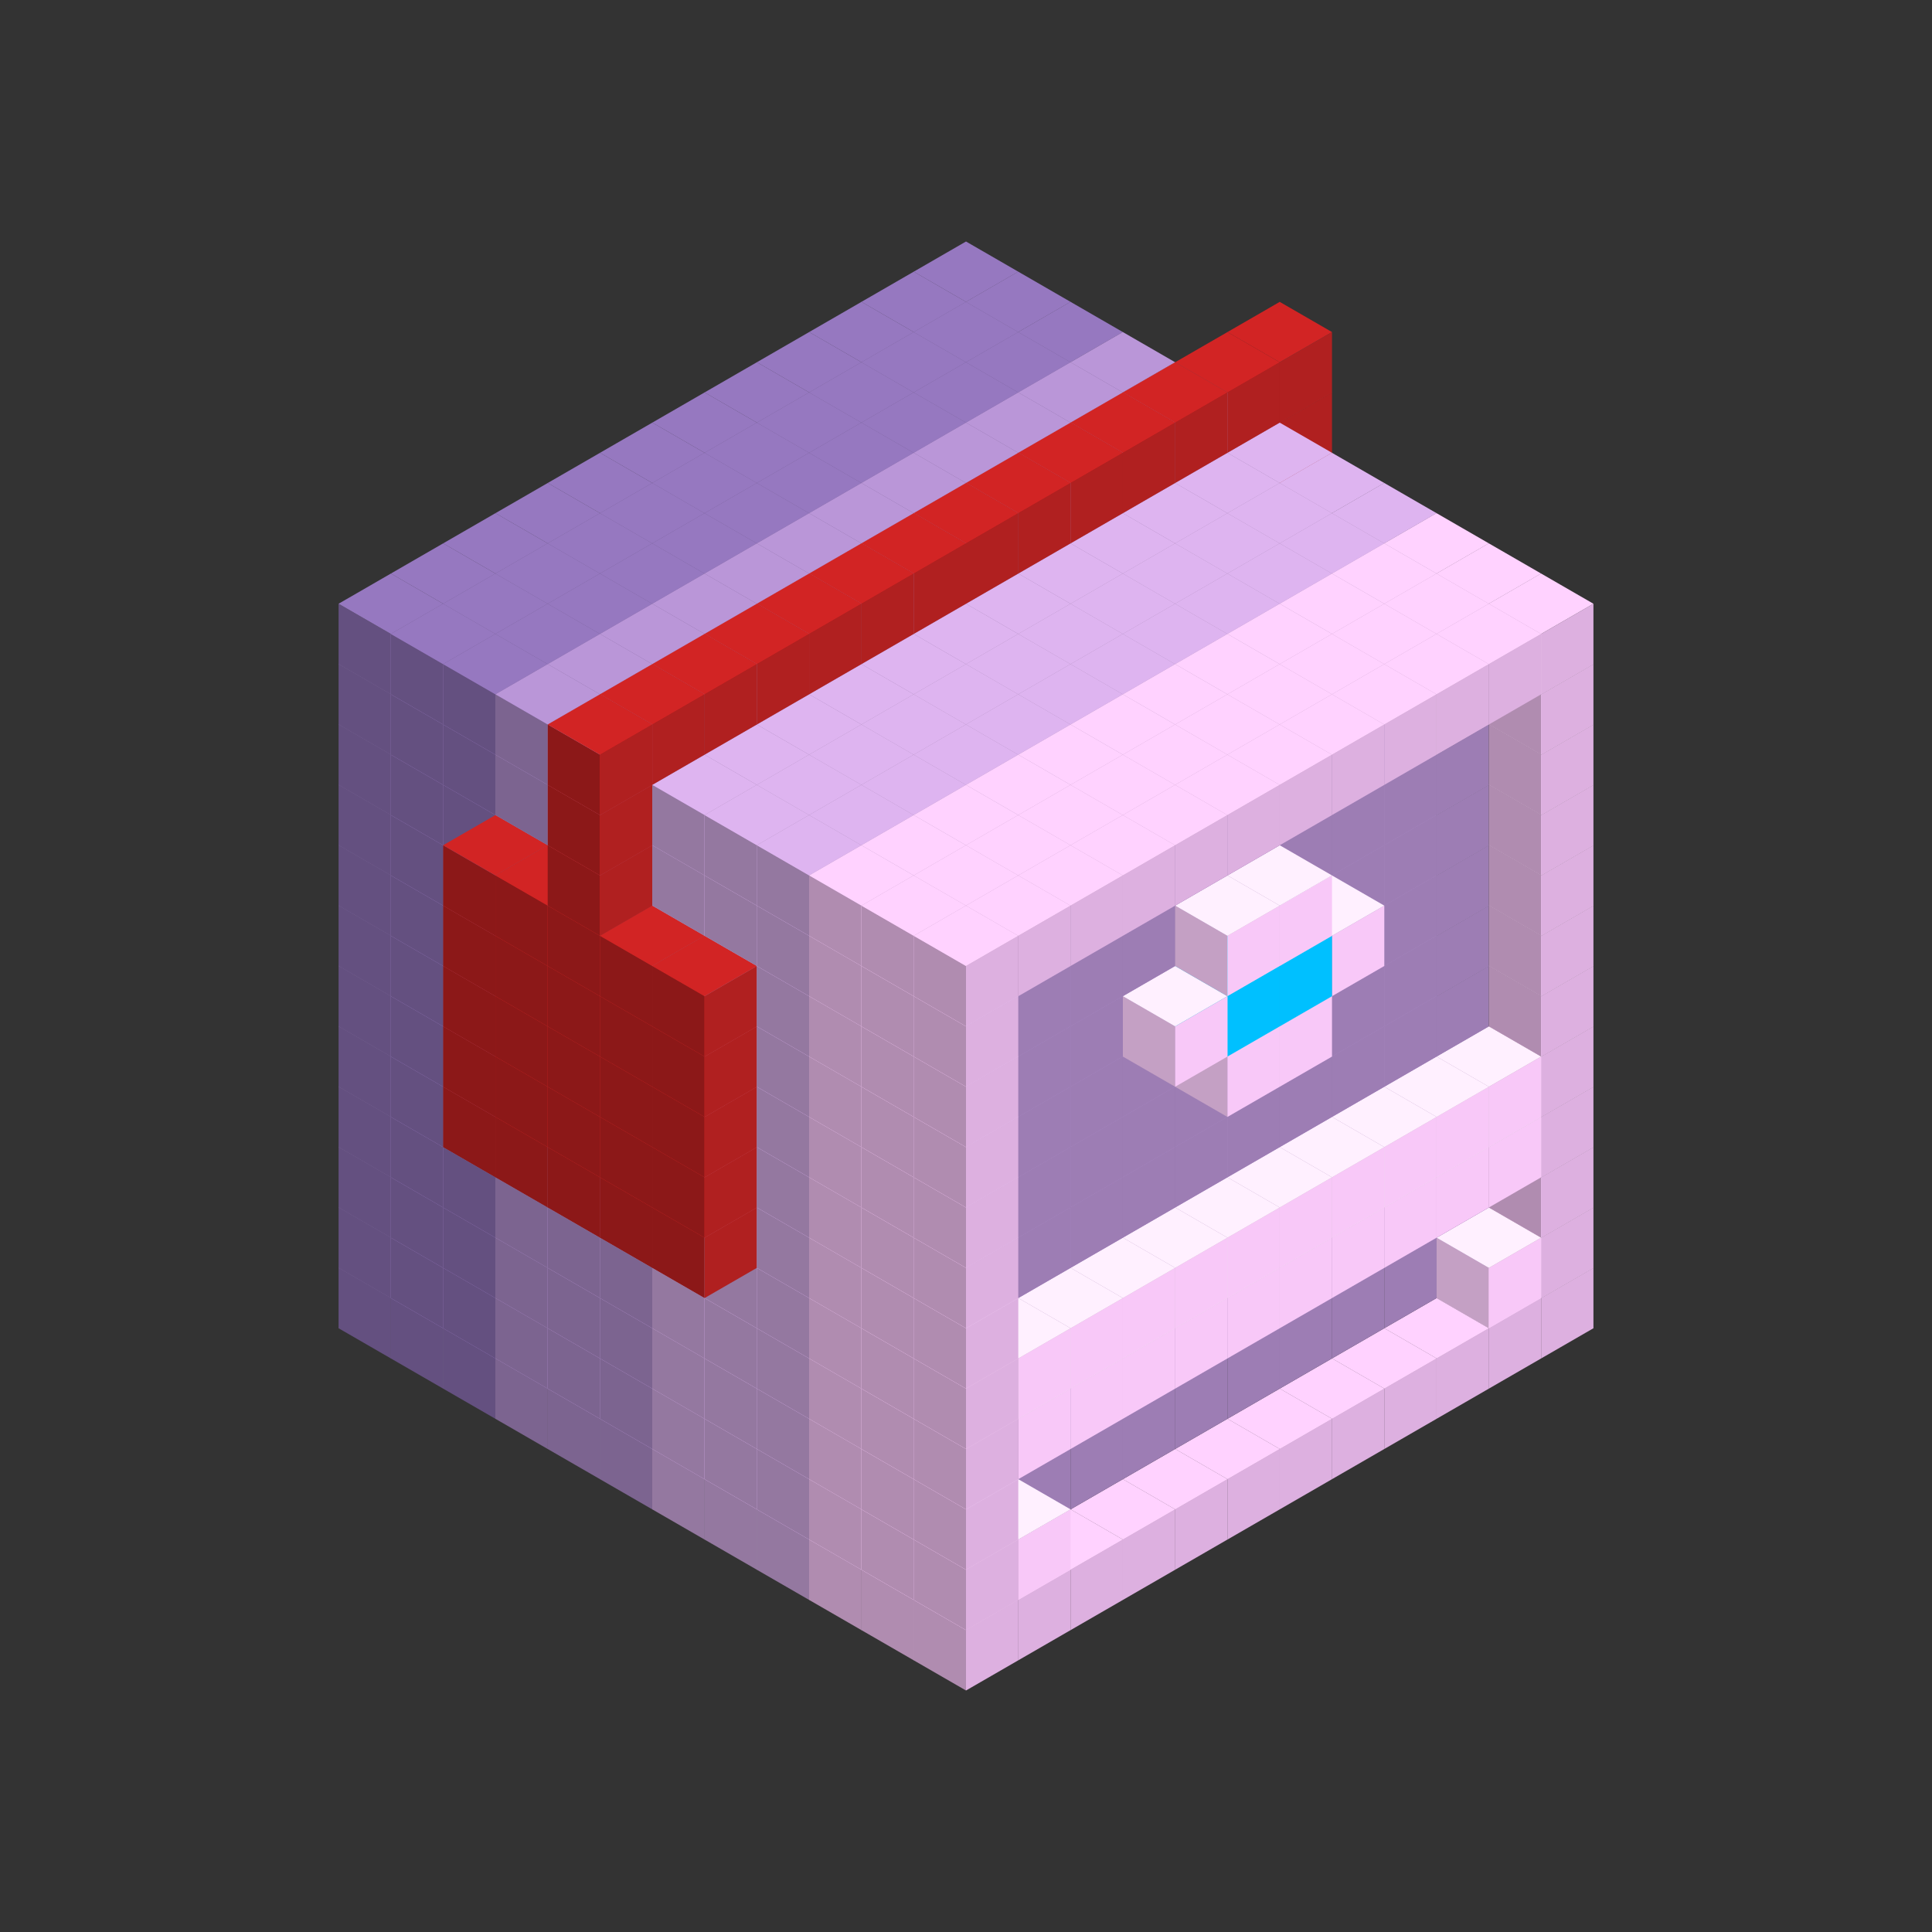 
<svg width='600' height='600' viewBox='4436371 5550000 3200000 3200000' xmlns='http://www.w3.org/2000/svg' xmlns:xlink='http://www.w3.org/1999/xlink'>
<rect x="4436371" y="5550000" width="3200000" height="3200000" fill="#333333" stroke="none"/>
<use xlink:href='#v-0x00000021-6' transform='translate(983738,3600000)'/>
<use xlink:href='#v-0x00000021-6' transform='translate(1070341,3650000)'/>
<use xlink:href='#v-0x00000021-6' transform='translate(1156944,3700000)'/>
<use xlink:href='#v-0x00000021-2' transform='translate(1243547,3750000)'/>
<use xlink:href='#v-0x00000021-2' transform='translate(1330150,3800000)'/>
<use xlink:href='#v-0x00000021-2' transform='translate(1416753,3850000)'/>
<use xlink:href='#v-0x00000021-5' transform='translate(1503356,3900000)'/>
<use xlink:href='#v-0x00000021-5' transform='translate(1589959,3950000)'/>
<use xlink:href='#v-0x00000021-5' transform='translate(1676562,4000000)'/>
<use xlink:href='#v-0x00000021-4' transform='translate(1763165,4050000)'/>
<use xlink:href='#v-0x00000021-4' transform='translate(1849768,4100000)'/>
<use xlink:href='#v-0x00000021-4' transform='translate(2889004,3600000)'/>
<use xlink:href='#v-0x00000021-4' transform='translate(2802401,3650000)'/>
<use xlink:href='#v-0x00000021-4' transform='translate(2715798,3700000)'/>
<use xlink:href='#v-0x00000021-4' transform='translate(2629195,3750000)'/>
<use xlink:href='#v-0x00000021-4' transform='translate(2542592,3800000)'/>
<use xlink:href='#v-0x00000021-4' transform='translate(2455989,3850000)'/>
<use xlink:href='#v-0x00000021-4' transform='translate(2369386,3900000)'/>
<use xlink:href='#v-0x00000021-4' transform='translate(2282783,3950000)'/>
<use xlink:href='#v-0x00000021-4' transform='translate(2196180,4000000)'/>
<use xlink:href='#v-0x00000021-4' transform='translate(2109577,4050000)'/>
<use xlink:href='#v-0x00000021-4' transform='translate(2022974,4100000)'/>
<use xlink:href='#v-0x00000021-4' transform='translate(1936371,4150000)'/>
<use xlink:href='#v-0x00000021-6' transform='translate(983738,3500000)'/>
<use xlink:href='#v-0x00000021-6' transform='translate(1070341,3550000)'/>
<use xlink:href='#v-0x00000021-6' transform='translate(1156944,3600000)'/>
<use xlink:href='#v-0x00000021-2' transform='translate(1243547,3650000)'/>
<use xlink:href='#v-0x00000021-2' transform='translate(1330150,3700000)'/>
<use xlink:href='#v-0x00000021-2' transform='translate(1416753,3750000)'/>
<use xlink:href='#v-0x00000021-5' transform='translate(1503356,3800000)'/>
<use xlink:href='#v-0x00000021-5' transform='translate(1589959,3850000)'/>
<use xlink:href='#v-0x00000021-5' transform='translate(1676562,3900000)'/>
<use xlink:href='#v-0x00000021-4' transform='translate(1763165,3950000)'/>
<use xlink:href='#v-0x00000021-2' transform='translate(2715798,3500000)'/>
<use xlink:href='#v-0x00000021-2' transform='translate(2629195,3550000)'/>
<use xlink:href='#v-0x00000021-2' transform='translate(2542592,3600000)'/>
<use xlink:href='#v-0x00000021-2' transform='translate(2455989,3650000)'/>
<use xlink:href='#v-0x00000021-2' transform='translate(2369386,3700000)'/>
<use xlink:href='#v-0x00000021-2' transform='translate(2282783,3750000)'/>
<use xlink:href='#v-0x00000021-2' transform='translate(2196180,3800000)'/>
<use xlink:href='#v-0x00000021-2' transform='translate(2109577,3850000)'/>
<use xlink:href='#v-0x00000021-2' transform='translate(2022974,3900000)'/>
<use xlink:href='#v-0x00000021-2' transform='translate(1936371,3950000)'/>
<use xlink:href='#v-0x00000021-4' transform='translate(1849768,4000000)'/>
<use xlink:href='#v-0x00000021-4' transform='translate(2889004,3500000)'/>
<use xlink:href='#v-0x00000021-1' transform='translate(2802401,3550000)'/>
<use xlink:href='#v-0x00000021-1' transform='translate(2022974,4000000)'/>
<use xlink:href='#v-0x00000021-4' transform='translate(1936371,4050000)'/>
<use xlink:href='#v-0x00000021-6' transform='translate(983738,3400000)'/>
<use xlink:href='#v-0x00000021-6' transform='translate(1070341,3450000)'/>
<use xlink:href='#v-0x00000021-6' transform='translate(1156944,3500000)'/>
<use xlink:href='#v-0x00000021-2' transform='translate(1243547,3550000)'/>
<use xlink:href='#v-0x00000021-2' transform='translate(1330150,3600000)'/>
<use xlink:href='#v-0x00000021-2' transform='translate(1416753,3650000)'/>
<use xlink:href='#v-0x00000021-5' transform='translate(1503356,3700000)'/>
<use xlink:href='#v-0x00000021-5' transform='translate(1589959,3750000)'/>
<use xlink:href='#v-0x00000021-5' transform='translate(1676562,3800000)'/>
<use xlink:href='#v-0x00000021-4' transform='translate(1763165,3850000)'/>
<use xlink:href='#v-0x00000021-2' transform='translate(2715798,3400000)'/>
<use xlink:href='#v-0x00000021-2' transform='translate(2629195,3450000)'/>
<use xlink:href='#v-0x00000021-2' transform='translate(2542592,3500000)'/>
<use xlink:href='#v-0x00000021-2' transform='translate(2455989,3550000)'/>
<use xlink:href='#v-0x00000021-2' transform='translate(2369386,3600000)'/>
<use xlink:href='#v-0x00000021-2' transform='translate(2282783,3650000)'/>
<use xlink:href='#v-0x00000021-2' transform='translate(2196180,3700000)'/>
<use xlink:href='#v-0x00000021-2' transform='translate(2109577,3750000)'/>
<use xlink:href='#v-0x00000021-2' transform='translate(2022974,3800000)'/>
<use xlink:href='#v-0x00000021-2' transform='translate(1936371,3850000)'/>
<use xlink:href='#v-0x00000021-4' transform='translate(1849768,3900000)'/>
<use xlink:href='#v-0x00000021-4' transform='translate(2889004,3400000)'/>
<use xlink:href='#v-0x00000021-4' transform='translate(1936371,3950000)'/>
<use xlink:href='#v-0x00000021-6' transform='translate(983738,3300000)'/>
<use xlink:href='#v-0x00000021-6' transform='translate(1070341,3350000)'/>
<use xlink:href='#v-0x00000021-6' transform='translate(1156944,3400000)'/>
<use xlink:href='#v-0x00000021-2' transform='translate(1243547,3450000)'/>
<use xlink:href='#v-0x00000021-2' transform='translate(1330150,3500000)'/>
<use xlink:href='#v-0x00000021-2' transform='translate(1416753,3550000)'/>
<use xlink:href='#v-0x00000021-5' transform='translate(1503356,3600000)'/>
<use xlink:href='#v-0x00000021-5' transform='translate(1589959,3650000)'/>
<use xlink:href='#v-0x00000021-5' transform='translate(1676562,3700000)'/>
<use xlink:href='#v-0x00000021-4' transform='translate(1763165,3750000)'/>
<use xlink:href='#v-0x00000021-2' transform='translate(2715798,3300000)'/>
<use xlink:href='#v-0x00000021-2' transform='translate(2629195,3350000)'/>
<use xlink:href='#v-0x00000021-2' transform='translate(2542592,3400000)'/>
<use xlink:href='#v-0x00000021-2' transform='translate(2455989,3450000)'/>
<use xlink:href='#v-0x00000021-2' transform='translate(2369386,3500000)'/>
<use xlink:href='#v-0x00000021-2' transform='translate(2282783,3550000)'/>
<use xlink:href='#v-0x00000021-2' transform='translate(2196180,3600000)'/>
<use xlink:href='#v-0x00000021-2' transform='translate(2109577,3650000)'/>
<use xlink:href='#v-0x00000021-2' transform='translate(2022974,3700000)'/>
<use xlink:href='#v-0x00000021-2' transform='translate(1936371,3750000)'/>
<use xlink:href='#v-0x00000021-4' transform='translate(1849768,3800000)'/>
<use xlink:href='#v-0x00000021-4' transform='translate(2889004,3300000)'/>
<use xlink:href='#v-0x00000021-1' transform='translate(2802401,3350000)'/>
<use xlink:href='#v-0x00000021-1' transform='translate(2715798,3400000)'/>
<use xlink:href='#v-0x00000021-1' transform='translate(2629195,3450000)'/>
<use xlink:href='#v-0x00000021-1' transform='translate(2542592,3500000)'/>
<use xlink:href='#v-0x00000021-1' transform='translate(2455989,3550000)'/>
<use xlink:href='#v-0x00000021-1' transform='translate(2369386,3600000)'/>
<use xlink:href='#v-0x00000021-1' transform='translate(2282783,3650000)'/>
<use xlink:href='#v-0x00000021-1' transform='translate(2196180,3700000)'/>
<use xlink:href='#v-0x00000021-1' transform='translate(2109577,3750000)'/>
<use xlink:href='#v-0x00000021-1' transform='translate(2022974,3800000)'/>
<use xlink:href='#v-0x00000021-4' transform='translate(1936371,3850000)'/>
<use xlink:href='#v-0x00000021-6' transform='translate(983738,3200000)'/>
<use xlink:href='#v-0x00000021-6' transform='translate(1070341,3250000)'/>
<use xlink:href='#v-0x00000021-6' transform='translate(1156944,3300000)'/>
<use xlink:href='#v-0x00000021-2' transform='translate(1243547,3350000)'/>
<use xlink:href='#v-0x00000021-2' transform='translate(1330150,3400000)'/>
<use xlink:href='#v-0x00000021-2' transform='translate(1416753,3450000)'/>
<use xlink:href='#v-0x00000021-5' transform='translate(1503356,3500000)'/>
<use xlink:href='#v-0x00000021-5' transform='translate(1589959,3550000)'/>
<use xlink:href='#v-0x00000021-5' transform='translate(1676562,3600000)'/>
<use xlink:href='#v-0x00000021-4' transform='translate(1763165,3650000)'/>
<use xlink:href='#v-0x00000021-2' transform='translate(2715798,3200000)'/>
<use xlink:href='#v-0x00000021-2' transform='translate(2629195,3250000)'/>
<use xlink:href='#v-0x00000021-2' transform='translate(2542592,3300000)'/>
<use xlink:href='#v-0x00000021-2' transform='translate(2455989,3350000)'/>
<use xlink:href='#v-0x00000021-2' transform='translate(2369386,3400000)'/>
<use xlink:href='#v-0x00000021-2' transform='translate(2282783,3450000)'/>
<use xlink:href='#v-0x00000021-2' transform='translate(2196180,3500000)'/>
<use xlink:href='#v-0x00000021-2' transform='translate(2109577,3550000)'/>
<use xlink:href='#v-0x00000021-2' transform='translate(2022974,3600000)'/>
<use xlink:href='#v-0x00000021-2' transform='translate(1936371,3650000)'/>
<use xlink:href='#v-0x00000021-4' transform='translate(1849768,3700000)'/>
<use xlink:href='#v-0x00000021-4' transform='translate(2889004,3200000)'/>
<use xlink:href='#v-0x00000021-1' transform='translate(2802401,3250000)'/>
<use xlink:href='#v-0x00000021-1' transform='translate(2715798,3300000)'/>
<use xlink:href='#v-0x00000021-1' transform='translate(2629195,3350000)'/>
<use xlink:href='#v-0x00000021-1' transform='translate(2542592,3400000)'/>
<use xlink:href='#v-0x00000021-1' transform='translate(2455989,3450000)'/>
<use xlink:href='#v-0x00000021-1' transform='translate(2369386,3500000)'/>
<use xlink:href='#v-0x00000021-1' transform='translate(2282783,3550000)'/>
<use xlink:href='#v-0x00000021-1' transform='translate(2196180,3600000)'/>
<use xlink:href='#v-0x00000021-1' transform='translate(2109577,3650000)'/>
<use xlink:href='#v-0x00000021-1' transform='translate(2022974,3700000)'/>
<use xlink:href='#v-0x00000021-4' transform='translate(1936371,3750000)'/>
<use xlink:href='#v-0x00000021-6' transform='translate(983738,3100000)'/>
<use xlink:href='#v-0x00000021-6' transform='translate(1070341,3150000)'/>
<use xlink:href='#v-0x00000021-6' transform='translate(1156944,3200000)'/>
<use xlink:href='#v-0x00000021-7' transform='translate(2282783,2650000)'/>
<use xlink:href='#v-0x00000021-2' transform='translate(1243547,3250000)'/>
<use xlink:href='#v-0x00000021-7' transform='translate(1156944,3300000)'/>
<use xlink:href='#v-0x00000021-7' transform='translate(2369386,2700000)'/>
<use xlink:href='#v-0x00000021-2' transform='translate(1330150,3300000)'/>
<use xlink:href='#v-0x00000021-7' transform='translate(1243547,3350000)'/>
<use xlink:href='#v-0x00000021-7' transform='translate(2455989,2750000)'/>
<use xlink:href='#v-0x00000021-2' transform='translate(1416753,3350000)'/>
<use xlink:href='#v-0x00000021-7' transform='translate(1330150,3400000)'/>
<use xlink:href='#v-0x00000021-7' transform='translate(2542592,2800000)'/>
<use xlink:href='#v-0x00000021-5' transform='translate(1503356,3400000)'/>
<use xlink:href='#v-0x00000021-7' transform='translate(1416753,3450000)'/>
<use xlink:href='#v-0x00000021-7' transform='translate(2629195,2850000)'/>
<use xlink:href='#v-0x00000021-5' transform='translate(1589959,3450000)'/>
<use xlink:href='#v-0x00000021-7' transform='translate(1503356,3500000)'/>
<use xlink:href='#v-0x00000021-5' transform='translate(1676562,3500000)'/>
<use xlink:href='#v-0x00000021-4' transform='translate(1763165,3550000)'/>
<use xlink:href='#v-0x00000021-2' transform='translate(2715798,3100000)'/>
<use xlink:href='#v-0x00000021-2' transform='translate(2629195,3150000)'/>
<use xlink:href='#v-0x00000021-2' transform='translate(2542592,3200000)'/>
<use xlink:href='#v-0x00000021-2' transform='translate(2455989,3250000)'/>
<use xlink:href='#v-0x00000021-2' transform='translate(2369386,3300000)'/>
<use xlink:href='#v-0x00000021-2' transform='translate(2282783,3350000)'/>
<use xlink:href='#v-0x00000021-2' transform='translate(2196180,3400000)'/>
<use xlink:href='#v-0x00000021-2' transform='translate(2109577,3450000)'/>
<use xlink:href='#v-0x00000021-2' transform='translate(2022974,3500000)'/>
<use xlink:href='#v-0x00000021-2' transform='translate(1936371,3550000)'/>
<use xlink:href='#v-0x00000021-4' transform='translate(1849768,3600000)'/>
<use xlink:href='#v-0x00000021-4' transform='translate(2889004,3100000)'/>
<use xlink:href='#v-0x00000021-4' transform='translate(1936371,3650000)'/>
<use xlink:href='#v-0x00000021-6' transform='translate(983738,3000000)'/>
<use xlink:href='#v-0x00000021-6' transform='translate(1070341,3050000)'/>
<use xlink:href='#v-0x00000021-6' transform='translate(1156944,3100000)'/>
<use xlink:href='#v-0x00000021-7' transform='translate(2282783,2550000)'/>
<use xlink:href='#v-0x00000021-2' transform='translate(1243547,3150000)'/>
<use xlink:href='#v-0x00000021-7' transform='translate(1156944,3200000)'/>
<use xlink:href='#v-0x00000021-7' transform='translate(2369386,2600000)'/>
<use xlink:href='#v-0x00000021-2' transform='translate(1330150,3200000)'/>
<use xlink:href='#v-0x00000021-7' transform='translate(1243547,3250000)'/>
<use xlink:href='#v-0x00000021-7' transform='translate(2455989,2650000)'/>
<use xlink:href='#v-0x00000021-2' transform='translate(1416753,3250000)'/>
<use xlink:href='#v-0x00000021-7' transform='translate(1330150,3300000)'/>
<use xlink:href='#v-0x00000021-7' transform='translate(2542592,2700000)'/>
<use xlink:href='#v-0x00000021-5' transform='translate(1503356,3300000)'/>
<use xlink:href='#v-0x00000021-7' transform='translate(1416753,3350000)'/>
<use xlink:href='#v-0x00000021-7' transform='translate(2629195,2750000)'/>
<use xlink:href='#v-0x00000021-5' transform='translate(1589959,3350000)'/>
<use xlink:href='#v-0x00000021-7' transform='translate(1503356,3400000)'/>
<use xlink:href='#v-0x00000021-5' transform='translate(1676562,3400000)'/>
<use xlink:href='#v-0x00000021-4' transform='translate(1763165,3450000)'/>
<use xlink:href='#v-0x00000021-2' transform='translate(2715798,3000000)'/>
<use xlink:href='#v-0x00000021-2' transform='translate(2629195,3050000)'/>
<use xlink:href='#v-0x00000021-2' transform='translate(2542592,3100000)'/>
<use xlink:href='#v-0x00000021-2' transform='translate(2455989,3150000)'/>
<use xlink:href='#v-0x00000021-2' transform='translate(2369386,3200000)'/>
<use xlink:href='#v-0x00000021-2' transform='translate(2282783,3250000)'/>
<use xlink:href='#v-0x00000021-2' transform='translate(2196180,3300000)'/>
<use xlink:href='#v-0x00000021-2' transform='translate(2109577,3350000)'/>
<use xlink:href='#v-0x00000021-2' transform='translate(2022974,3400000)'/>
<use xlink:href='#v-0x00000021-2' transform='translate(1936371,3450000)'/>
<use xlink:href='#v-0x00000021-4' transform='translate(1849768,3500000)'/>
<use xlink:href='#v-0x00000021-4' transform='translate(2889004,3000000)'/>
<use xlink:href='#v-0x00000021-4' transform='translate(1936371,3550000)'/>
<use xlink:href='#v-0x00000021-6' transform='translate(983738,2900000)'/>
<use xlink:href='#v-0x00000021-6' transform='translate(1070341,2950000)'/>
<use xlink:href='#v-0x00000021-6' transform='translate(1156944,3000000)'/>
<use xlink:href='#v-0x00000021-7' transform='translate(2282783,2450000)'/>
<use xlink:href='#v-0x00000021-2' transform='translate(1243547,3050000)'/>
<use xlink:href='#v-0x00000021-7' transform='translate(1156944,3100000)'/>
<use xlink:href='#v-0x00000021-7' transform='translate(2369386,2500000)'/>
<use xlink:href='#v-0x00000021-2' transform='translate(1330150,3100000)'/>
<use xlink:href='#v-0x00000021-7' transform='translate(1243547,3150000)'/>
<use xlink:href='#v-0x00000021-7' transform='translate(2455989,2550000)'/>
<use xlink:href='#v-0x00000021-2' transform='translate(1416753,3150000)'/>
<use xlink:href='#v-0x00000021-7' transform='translate(1330150,3200000)'/>
<use xlink:href='#v-0x00000021-7' transform='translate(2542592,2600000)'/>
<use xlink:href='#v-0x00000021-5' transform='translate(1503356,3200000)'/>
<use xlink:href='#v-0x00000021-7' transform='translate(1416753,3250000)'/>
<use xlink:href='#v-0x00000021-7' transform='translate(2629195,2650000)'/>
<use xlink:href='#v-0x00000021-5' transform='translate(1589959,3250000)'/>
<use xlink:href='#v-0x00000021-7' transform='translate(1503356,3300000)'/>
<use xlink:href='#v-0x00000021-5' transform='translate(1676562,3300000)'/>
<use xlink:href='#v-0x00000021-4' transform='translate(1763165,3350000)'/>
<use xlink:href='#v-0x00000021-2' transform='translate(2715798,2900000)'/>
<use xlink:href='#v-0x00000021-2' transform='translate(2629195,2950000)'/>
<use xlink:href='#v-0x00000021-2' transform='translate(2542592,3000000)'/>
<use xlink:href='#v-0x00000021-2' transform='translate(2455989,3050000)'/>
<use xlink:href='#v-0x00000021-2' transform='translate(2369386,3100000)'/>
<use xlink:href='#v-0x00000021-2' transform='translate(2282783,3150000)'/>
<use xlink:href='#v-0x00000021-2' transform='translate(2196180,3200000)'/>
<use xlink:href='#v-0x00000021-2' transform='translate(2109577,3250000)'/>
<use xlink:href='#v-0x00000021-2' transform='translate(2022974,3300000)'/>
<use xlink:href='#v-0x00000021-2' transform='translate(1936371,3350000)'/>
<use xlink:href='#v-0x00000021-4' transform='translate(1849768,3400000)'/>
<use xlink:href='#v-0x00000021-4' transform='translate(2889004,2900000)'/>
<use xlink:href='#v-0x00000021-1' transform='translate(2455989,3150000)'/>
<use xlink:href='#v-0x00000021-1' transform='translate(2369386,3200000)'/>
<use xlink:href='#v-0x00000021-4' transform='translate(1936371,3450000)'/>
<use xlink:href='#v-0x00000021-6' transform='translate(983738,2800000)'/>
<use xlink:href='#v-0x00000021-6' transform='translate(1070341,2850000)'/>
<use xlink:href='#v-0x00000021-6' transform='translate(1156944,2900000)'/>
<use xlink:href='#v-0x00000021-7' transform='translate(2282783,2350000)'/>
<use xlink:href='#v-0x00000021-2' transform='translate(1243547,2950000)'/>
<use xlink:href='#v-0x00000021-7' transform='translate(1156944,3000000)'/>
<use xlink:href='#v-0x00000021-7' transform='translate(2369386,2400000)'/>
<use xlink:href='#v-0x00000021-2' transform='translate(1330150,3000000)'/>
<use xlink:href='#v-0x00000021-7' transform='translate(1243547,3050000)'/>
<use xlink:href='#v-0x00000021-7' transform='translate(2455989,2450000)'/>
<use xlink:href='#v-0x00000021-2' transform='translate(1416753,3050000)'/>
<use xlink:href='#v-0x00000021-7' transform='translate(1330150,3100000)'/>
<use xlink:href='#v-0x00000021-7' transform='translate(2542592,2500000)'/>
<use xlink:href='#v-0x00000021-5' transform='translate(1503356,3100000)'/>
<use xlink:href='#v-0x00000021-7' transform='translate(1416753,3150000)'/>
<use xlink:href='#v-0x00000021-7' transform='translate(2629195,2550000)'/>
<use xlink:href='#v-0x00000021-5' transform='translate(1589959,3150000)'/>
<use xlink:href='#v-0x00000021-7' transform='translate(1503356,3200000)'/>
<use xlink:href='#v-0x00000021-5' transform='translate(1676562,3200000)'/>
<use xlink:href='#v-0x00000021-4' transform='translate(1763165,3250000)'/>
<use xlink:href='#v-0x00000021-2' transform='translate(2715798,2800000)'/>
<use xlink:href='#v-0x00000021-2' transform='translate(2629195,2850000)'/>
<use xlink:href='#v-0x00000021-2' transform='translate(2542592,2900000)'/>
<use xlink:href='#v-0x00000021-2' transform='translate(2455989,2950000)'/>
<use xlink:href='#v-0x00000021-2' transform='translate(2369386,3000000)'/>
<use xlink:href='#v-0x00000021-2' transform='translate(2282783,3050000)'/>
<use xlink:href='#v-0x00000021-2' transform='translate(2196180,3100000)'/>
<use xlink:href='#v-0x00000021-2' transform='translate(2109577,3150000)'/>
<use xlink:href='#v-0x00000021-2' transform='translate(2022974,3200000)'/>
<use xlink:href='#v-0x00000021-2' transform='translate(1936371,3250000)'/>
<use xlink:href='#v-0x00000021-4' transform='translate(1849768,3300000)'/>
<use xlink:href='#v-0x00000021-4' transform='translate(2889004,2800000)'/>
<use xlink:href='#v-0x00000021-1' transform='translate(2542592,3000000)'/>
<use xlink:href='#v-0x00000021-3' transform='translate(2455989,3050000)'/>
<use xlink:href='#v-0x00000021-3' transform='translate(2369386,3100000)'/>
<use xlink:href='#v-0x00000021-1' transform='translate(2282783,3150000)'/>
<use xlink:href='#v-0x00000021-4' transform='translate(1936371,3350000)'/>
<use xlink:href='#v-0x00000021-6' transform='translate(983738,2700000)'/>
<use xlink:href='#v-0x00000021-6' transform='translate(1070341,2750000)'/>
<use xlink:href='#v-0x00000021-6' transform='translate(1156944,2800000)'/>
<use xlink:href='#v-0x00000021-7' transform='translate(2282783,2250000)'/>
<use xlink:href='#v-0x00000021-2' transform='translate(1243547,2850000)'/>
<use xlink:href='#v-0x00000021-7' transform='translate(1156944,2900000)'/>
<use xlink:href='#v-0x00000021-7' transform='translate(2369386,2300000)'/>
<use xlink:href='#v-0x00000021-2' transform='translate(1330150,2900000)'/>
<use xlink:href='#v-0x00000021-7' transform='translate(1243547,2950000)'/>
<use xlink:href='#v-0x00000021-7' transform='translate(2455989,2350000)'/>
<use xlink:href='#v-0x00000021-2' transform='translate(1416753,2950000)'/>
<use xlink:href='#v-0x00000021-7' transform='translate(1330150,3000000)'/>
<use xlink:href='#v-0x00000021-7' transform='translate(2542592,2400000)'/>
<use xlink:href='#v-0x00000021-5' transform='translate(1503356,3000000)'/>
<use xlink:href='#v-0x00000021-7' transform='translate(1416753,3050000)'/>
<use xlink:href='#v-0x00000021-7' transform='translate(2629195,2450000)'/>
<use xlink:href='#v-0x00000021-5' transform='translate(1589959,3050000)'/>
<use xlink:href='#v-0x00000021-7' transform='translate(1503356,3100000)'/>
<use xlink:href='#v-0x00000021-5' transform='translate(1676562,3100000)'/>
<use xlink:href='#v-0x00000021-4' transform='translate(1763165,3150000)'/>
<use xlink:href='#v-0x00000021-2' transform='translate(2715798,2700000)'/>
<use xlink:href='#v-0x00000021-2' transform='translate(2629195,2750000)'/>
<use xlink:href='#v-0x00000021-2' transform='translate(2542592,2800000)'/>
<use xlink:href='#v-0x00000021-2' transform='translate(2455989,2850000)'/>
<use xlink:href='#v-0x00000021-2' transform='translate(2369386,2900000)'/>
<use xlink:href='#v-0x00000021-2' transform='translate(2282783,2950000)'/>
<use xlink:href='#v-0x00000021-2' transform='translate(2196180,3000000)'/>
<use xlink:href='#v-0x00000021-2' transform='translate(2109577,3050000)'/>
<use xlink:href='#v-0x00000021-2' transform='translate(2022974,3100000)'/>
<use xlink:href='#v-0x00000021-2' transform='translate(1936371,3150000)'/>
<use xlink:href='#v-0x00000021-4' transform='translate(1849768,3200000)'/>
<use xlink:href='#v-0x00000021-4' transform='translate(2889004,2700000)'/>
<use xlink:href='#v-0x00000021-1' transform='translate(2455989,2950000)'/>
<use xlink:href='#v-0x00000021-1' transform='translate(2369386,3000000)'/>
<use xlink:href='#v-0x00000021-4' transform='translate(1936371,3250000)'/>
<use xlink:href='#v-0x00000021-6' transform='translate(983738,2600000)'/>
<use xlink:href='#v-0x00000021-6' transform='translate(1070341,2650000)'/>
<use xlink:href='#v-0x00000021-6' transform='translate(1156944,2700000)'/>
<use xlink:href='#v-0x00000021-2' transform='translate(1243547,2750000)'/>
<use xlink:href='#v-0x00000021-2' transform='translate(1330150,2800000)'/>
<use xlink:href='#v-0x00000021-7' transform='translate(2455989,2250000)'/>
<use xlink:href='#v-0x00000021-2' transform='translate(1416753,2850000)'/>
<use xlink:href='#v-0x00000021-7' transform='translate(1330150,2900000)'/>
<use xlink:href='#v-0x00000021-5' transform='translate(1503356,2900000)'/>
<use xlink:href='#v-0x00000021-5' transform='translate(1589959,2950000)'/>
<use xlink:href='#v-0x00000021-5' transform='translate(1676562,3000000)'/>
<use xlink:href='#v-0x00000021-4' transform='translate(1763165,3050000)'/>
<use xlink:href='#v-0x00000021-2' transform='translate(2715798,2600000)'/>
<use xlink:href='#v-0x00000021-2' transform='translate(2629195,2650000)'/>
<use xlink:href='#v-0x00000021-2' transform='translate(2542592,2700000)'/>
<use xlink:href='#v-0x00000021-2' transform='translate(2455989,2750000)'/>
<use xlink:href='#v-0x00000021-2' transform='translate(2369386,2800000)'/>
<use xlink:href='#v-0x00000021-2' transform='translate(2282783,2850000)'/>
<use xlink:href='#v-0x00000021-2' transform='translate(2196180,2900000)'/>
<use xlink:href='#v-0x00000021-2' transform='translate(2109577,2950000)'/>
<use xlink:href='#v-0x00000021-2' transform='translate(2022974,3000000)'/>
<use xlink:href='#v-0x00000021-2' transform='translate(1936371,3050000)'/>
<use xlink:href='#v-0x00000021-4' transform='translate(1849768,3100000)'/>
<use xlink:href='#v-0x00000021-4' transform='translate(2889004,2600000)'/>
<use xlink:href='#v-0x00000021-4' transform='translate(1936371,3150000)'/>
<use xlink:href='#v-0x00000021-6' transform='translate(1936371,1950000)'/>
<use xlink:href='#v-0x00000021-6' transform='translate(1849768,2000000)'/>
<use xlink:href='#v-0x00000021-6' transform='translate(1763165,2050000)'/>
<use xlink:href='#v-0x00000021-6' transform='translate(1676562,2100000)'/>
<use xlink:href='#v-0x00000021-6' transform='translate(1589959,2150000)'/>
<use xlink:href='#v-0x00000021-6' transform='translate(1503356,2200000)'/>
<use xlink:href='#v-0x00000021-6' transform='translate(1416753,2250000)'/>
<use xlink:href='#v-0x00000021-6' transform='translate(1330150,2300000)'/>
<use xlink:href='#v-0x00000021-6' transform='translate(1243547,2350000)'/>
<use xlink:href='#v-0x00000021-6' transform='translate(1156944,2400000)'/>
<use xlink:href='#v-0x00000021-6' transform='translate(1070341,2450000)'/>
<use xlink:href='#v-0x00000021-6' transform='translate(983738,2500000)'/>
<use xlink:href='#v-0x00000021-6' transform='translate(2022974,2000000)'/>
<use xlink:href='#v-0x00000021-6' transform='translate(1936371,2050000)'/>
<use xlink:href='#v-0x00000021-6' transform='translate(1849768,2100000)'/>
<use xlink:href='#v-0x00000021-6' transform='translate(1763165,2150000)'/>
<use xlink:href='#v-0x00000021-6' transform='translate(1676562,2200000)'/>
<use xlink:href='#v-0x00000021-6' transform='translate(1589959,2250000)'/>
<use xlink:href='#v-0x00000021-6' transform='translate(1503356,2300000)'/>
<use xlink:href='#v-0x00000021-6' transform='translate(1416753,2350000)'/>
<use xlink:href='#v-0x00000021-6' transform='translate(1330150,2400000)'/>
<use xlink:href='#v-0x00000021-6' transform='translate(1243547,2450000)'/>
<use xlink:href='#v-0x00000021-6' transform='translate(1156944,2500000)'/>
<use xlink:href='#v-0x00000021-6' transform='translate(1070341,2550000)'/>
<use xlink:href='#v-0x00000021-6' transform='translate(2109577,2050000)'/>
<use xlink:href='#v-0x00000021-6' transform='translate(2022974,2100000)'/>
<use xlink:href='#v-0x00000021-6' transform='translate(1936371,2150000)'/>
<use xlink:href='#v-0x00000021-6' transform='translate(1849768,2200000)'/>
<use xlink:href='#v-0x00000021-6' transform='translate(1763165,2250000)'/>
<use xlink:href='#v-0x00000021-6' transform='translate(1676562,2300000)'/>
<use xlink:href='#v-0x00000021-6' transform='translate(1589959,2350000)'/>
<use xlink:href='#v-0x00000021-6' transform='translate(1503356,2400000)'/>
<use xlink:href='#v-0x00000021-6' transform='translate(1416753,2450000)'/>
<use xlink:href='#v-0x00000021-6' transform='translate(1330150,2500000)'/>
<use xlink:href='#v-0x00000021-6' transform='translate(1243547,2550000)'/>
<use xlink:href='#v-0x00000021-6' transform='translate(1156944,2600000)'/>
<use xlink:href='#v-0x00000021-2' transform='translate(2196180,2100000)'/>
<use xlink:href='#v-0x00000021-2' transform='translate(2109577,2150000)'/>
<use xlink:href='#v-0x00000021-2' transform='translate(2022974,2200000)'/>
<use xlink:href='#v-0x00000021-2' transform='translate(1936371,2250000)'/>
<use xlink:href='#v-0x00000021-2' transform='translate(1849768,2300000)'/>
<use xlink:href='#v-0x00000021-2' transform='translate(1763165,2350000)'/>
<use xlink:href='#v-0x00000021-2' transform='translate(1676562,2400000)'/>
<use xlink:href='#v-0x00000021-2' transform='translate(1589959,2450000)'/>
<use xlink:href='#v-0x00000021-2' transform='translate(1503356,2500000)'/>
<use xlink:href='#v-0x00000021-2' transform='translate(1416753,2550000)'/>
<use xlink:href='#v-0x00000021-2' transform='translate(1330150,2600000)'/>
<use xlink:href='#v-0x00000021-2' transform='translate(1243547,2650000)'/>
<use xlink:href='#v-0x00000021-2' transform='translate(2282783,2150000)'/>
<use xlink:href='#v-0x00000021-2' transform='translate(2196180,2200000)'/>
<use xlink:href='#v-0x00000021-2' transform='translate(2109577,2250000)'/>
<use xlink:href='#v-0x00000021-2' transform='translate(2022974,2300000)'/>
<use xlink:href='#v-0x00000021-2' transform='translate(1936371,2350000)'/>
<use xlink:href='#v-0x00000021-2' transform='translate(1849768,2400000)'/>
<use xlink:href='#v-0x00000021-2' transform='translate(1763165,2450000)'/>
<use xlink:href='#v-0x00000021-2' transform='translate(1676562,2500000)'/>
<use xlink:href='#v-0x00000021-2' transform='translate(1589959,2550000)'/>
<use xlink:href='#v-0x00000021-2' transform='translate(1503356,2600000)'/>
<use xlink:href='#v-0x00000021-2' transform='translate(1416753,2650000)'/>
<use xlink:href='#v-0x00000021-2' transform='translate(1330150,2700000)'/>
<use xlink:href='#v-0x00000021-7' transform='translate(2455989,2150000)'/>
<use xlink:href='#v-0x00000021-2' transform='translate(2369386,2200000)'/>
<use xlink:href='#v-0x00000021-2' transform='translate(2282783,2250000)'/>
<use xlink:href='#v-0x00000021-2' transform='translate(2196180,2300000)'/>
<use xlink:href='#v-0x00000021-2' transform='translate(2109577,2350000)'/>
<use xlink:href='#v-0x00000021-2' transform='translate(2022974,2400000)'/>
<use xlink:href='#v-0x00000021-2' transform='translate(1936371,2450000)'/>
<use xlink:href='#v-0x00000021-2' transform='translate(1849768,2500000)'/>
<use xlink:href='#v-0x00000021-2' transform='translate(1763165,2550000)'/>
<use xlink:href='#v-0x00000021-2' transform='translate(1676562,2600000)'/>
<use xlink:href='#v-0x00000021-2' transform='translate(1589959,2650000)'/>
<use xlink:href='#v-0x00000021-2' transform='translate(1503356,2700000)'/>
<use xlink:href='#v-0x00000021-2' transform='translate(1416753,2750000)'/>
<use xlink:href='#v-0x00000021-7' transform='translate(1330150,2800000)'/>
<use xlink:href='#v-0x00000021-5' transform='translate(2455989,2250000)'/>
<use xlink:href='#v-0x00000021-5' transform='translate(2369386,2300000)'/>
<use xlink:href='#v-0x00000021-5' transform='translate(2282783,2350000)'/>
<use xlink:href='#v-0x00000021-5' transform='translate(2196180,2400000)'/>
<use xlink:href='#v-0x00000021-5' transform='translate(2109577,2450000)'/>
<use xlink:href='#v-0x00000021-5' transform='translate(2022974,2500000)'/>
<use xlink:href='#v-0x00000021-5' transform='translate(1936371,2550000)'/>
<use xlink:href='#v-0x00000021-5' transform='translate(1849768,2600000)'/>
<use xlink:href='#v-0x00000021-5' transform='translate(1763165,2650000)'/>
<use xlink:href='#v-0x00000021-5' transform='translate(1676562,2700000)'/>
<use xlink:href='#v-0x00000021-5' transform='translate(1589959,2750000)'/>
<use xlink:href='#v-0x00000021-5' transform='translate(1503356,2800000)'/>
<use xlink:href='#v-0x00000021-5' transform='translate(2542592,2300000)'/>
<use xlink:href='#v-0x00000021-5' transform='translate(2455989,2350000)'/>
<use xlink:href='#v-0x00000021-5' transform='translate(2369386,2400000)'/>
<use xlink:href='#v-0x00000021-5' transform='translate(2282783,2450000)'/>
<use xlink:href='#v-0x00000021-5' transform='translate(2196180,2500000)'/>
<use xlink:href='#v-0x00000021-5' transform='translate(2109577,2550000)'/>
<use xlink:href='#v-0x00000021-5' transform='translate(2022974,2600000)'/>
<use xlink:href='#v-0x00000021-5' transform='translate(1936371,2650000)'/>
<use xlink:href='#v-0x00000021-5' transform='translate(1849768,2700000)'/>
<use xlink:href='#v-0x00000021-5' transform='translate(1763165,2750000)'/>
<use xlink:href='#v-0x00000021-5' transform='translate(1676562,2800000)'/>
<use xlink:href='#v-0x00000021-5' transform='translate(1589959,2850000)'/>
<use xlink:href='#v-0x00000021-5' transform='translate(2629195,2350000)'/>
<use xlink:href='#v-0x00000021-5' transform='translate(2542592,2400000)'/>
<use xlink:href='#v-0x00000021-5' transform='translate(2455989,2450000)'/>
<use xlink:href='#v-0x00000021-5' transform='translate(2369386,2500000)'/>
<use xlink:href='#v-0x00000021-5' transform='translate(2282783,2550000)'/>
<use xlink:href='#v-0x00000021-5' transform='translate(2196180,2600000)'/>
<use xlink:href='#v-0x00000021-5' transform='translate(2109577,2650000)'/>
<use xlink:href='#v-0x00000021-5' transform='translate(2022974,2700000)'/>
<use xlink:href='#v-0x00000021-5' transform='translate(1936371,2750000)'/>
<use xlink:href='#v-0x00000021-5' transform='translate(1849768,2800000)'/>
<use xlink:href='#v-0x00000021-5' transform='translate(1763165,2850000)'/>
<use xlink:href='#v-0x00000021-5' transform='translate(1676562,2900000)'/>
<use xlink:href='#v-0x00000021-4' transform='translate(2715798,2400000)'/>
<use xlink:href='#v-0x00000021-4' transform='translate(2629195,2450000)'/>
<use xlink:href='#v-0x00000021-4' transform='translate(2542592,2500000)'/>
<use xlink:href='#v-0x00000021-4' transform='translate(2455989,2550000)'/>
<use xlink:href='#v-0x00000021-4' transform='translate(2369386,2600000)'/>
<use xlink:href='#v-0x00000021-4' transform='translate(2282783,2650000)'/>
<use xlink:href='#v-0x00000021-4' transform='translate(2196180,2700000)'/>
<use xlink:href='#v-0x00000021-4' transform='translate(2109577,2750000)'/>
<use xlink:href='#v-0x00000021-4' transform='translate(2022974,2800000)'/>
<use xlink:href='#v-0x00000021-4' transform='translate(1936371,2850000)'/>
<use xlink:href='#v-0x00000021-4' transform='translate(1849768,2900000)'/>
<use xlink:href='#v-0x00000021-4' transform='translate(1763165,2950000)'/>
<use xlink:href='#v-0x00000021-4' transform='translate(2802401,2450000)'/>
<use xlink:href='#v-0x00000021-4' transform='translate(2715798,2500000)'/>
<use xlink:href='#v-0x00000021-4' transform='translate(2629195,2550000)'/>
<use xlink:href='#v-0x00000021-4' transform='translate(2542592,2600000)'/>
<use xlink:href='#v-0x00000021-4' transform='translate(2455989,2650000)'/>
<use xlink:href='#v-0x00000021-4' transform='translate(2369386,2700000)'/>
<use xlink:href='#v-0x00000021-4' transform='translate(2282783,2750000)'/>
<use xlink:href='#v-0x00000021-4' transform='translate(2196180,2800000)'/>
<use xlink:href='#v-0x00000021-4' transform='translate(2109577,2850000)'/>
<use xlink:href='#v-0x00000021-4' transform='translate(2022974,2900000)'/>
<use xlink:href='#v-0x00000021-4' transform='translate(1936371,2950000)'/>
<use xlink:href='#v-0x00000021-4' transform='translate(1849768,3000000)'/>
<use xlink:href='#v-0x00000021-4' transform='translate(2889004,2500000)'/>
<use xlink:href='#v-0x00000021-4' transform='translate(2802401,2550000)'/>
<use xlink:href='#v-0x00000021-4' transform='translate(2715798,2600000)'/>
<use xlink:href='#v-0x00000021-4' transform='translate(2629195,2650000)'/>
<use xlink:href='#v-0x00000021-4' transform='translate(2542592,2700000)'/>
<use xlink:href='#v-0x00000021-4' transform='translate(2455989,2750000)'/>
<use xlink:href='#v-0x00000021-4' transform='translate(2369386,2800000)'/>
<use xlink:href='#v-0x00000021-4' transform='translate(2282783,2850000)'/>
<use xlink:href='#v-0x00000021-4' transform='translate(2196180,2900000)'/>
<use xlink:href='#v-0x00000021-4' transform='translate(2109577,2950000)'/>
<use xlink:href='#v-0x00000021-4' transform='translate(2022974,3000000)'/>
<use xlink:href='#v-0x00000021-4' transform='translate(1936371,3050000)'/>
<use xlink:href='#v-0x00000021-7' transform='translate(2455989,2050000)'/>
<use xlink:href='#v-0x00000021-7' transform='translate(2369386,2100000)'/>
<use xlink:href='#v-0x00000021-7' transform='translate(2282783,2150000)'/>
<use xlink:href='#v-0x00000021-7' transform='translate(2196180,2200000)'/>
<use xlink:href='#v-0x00000021-7' transform='translate(2109577,2250000)'/>
<use xlink:href='#v-0x00000021-7' transform='translate(2022974,2300000)'/>
<use xlink:href='#v-0x00000021-7' transform='translate(1936371,2350000)'/>
<use xlink:href='#v-0x00000021-7' transform='translate(1849768,2400000)'/>
<use xlink:href='#v-0x00000021-7' transform='translate(1763165,2450000)'/>
<use xlink:href='#v-0x00000021-7' transform='translate(1676562,2500000)'/>
<use xlink:href='#v-0x00000021-7' transform='translate(1589959,2550000)'/>
<use xlink:href='#v-0x00000021-7' transform='translate(1503356,2600000)'/>
<use xlink:href='#v-0x00000021-7' transform='translate(1416753,2650000)'/>
<use xlink:href='#v-0x00000021-7' transform='translate(1330150,2700000)'/>
<defs>
<g id='v-0x00000021-1'>
<polygon points='4100000,4100000 4100000,4200000 4013397,4150000 4013397,4050000' fill='#c4a0c4'/>
<polygon points='4100000,4100000 4100000,4200000 4186602,4150000 4186602,4050000' fill='#f8c8f8'/>
<polygon points='4100000,4100000 4013397,4050000 4100000,4000000 4186602,4050000' fill='#fff0ff'/>
</g>
<g id='v-0x00000021-2'>
<polygon points='4100000,4100000 4100000,4200000 4013397,4150000 4013397,4050000' fill='#7c6490'/>
<polygon points='4100000,4100000 4100000,4200000 4186602,4150000 4186602,4050000' fill='#9d7db4'/>
<polygon points='4100000,4100000 4013397,4050000 4100000,4000000 4186602,4050000' fill='#ba96d8'/>
</g>
<g id='v-0x00000021-3'>
<polygon points='4100000,4100000 4100000,4200000 4013397,4150000 4013397,4050000' fill='#0098cc'/>
<polygon points='4100000,4100000 4100000,4200000 4186602,4150000 4186602,4050000' fill='#00c0ff'/>
<polygon points='4100000,4100000 4013397,4050000 4100000,4000000 4186602,4050000' fill='#00e4ff'/>
</g>
<g id='v-0x00000021-4'>
<polygon points='4100000,4100000 4100000,4200000 4013397,4150000 4013397,4050000' fill='#b08cb0'/>
<polygon points='4100000,4100000 4100000,4200000 4186602,4150000 4186602,4050000' fill='#ddb0e0'/>
<polygon points='4100000,4100000 4013397,4050000 4100000,4000000 4186602,4050000' fill='#ffd2ff'/>
</g>
<g id='v-0x00000021-5'>
<polygon points='4100000,4100000 4100000,4200000 4013397,4150000 4013397,4050000' fill='#9478a0'/>
<polygon points='4100000,4100000 4100000,4200000 4186602,4150000 4186602,4050000' fill='#bb99cc'/>
<polygon points='4100000,4100000 4013397,4050000 4100000,4000000 4186602,4050000' fill='#deb4f0'/>
</g>
<g id='v-0x00000021-6'>
<polygon points='4100000,4100000 4100000,4200000 4013397,4150000 4013397,4050000' fill='#645080'/>
<polygon points='4100000,4100000 4100000,4200000 4186602,4150000 4186602,4050000' fill='#8066a0'/>
<polygon points='4100000,4100000 4013397,4050000 4100000,4000000 4186602,4050000' fill='#9678c0'/>
</g>
<g id='v-0x00000021-7'>
<polygon points='4100000,4100000 4100000,4200000 4013397,4150000 4013397,4050000' fill='#8c1818'/>
<polygon points='4100000,4100000 4100000,4200000 4186602,4150000 4186602,4050000' fill='#b02020'/>
<polygon points='4100000,4100000 4013397,4050000 4100000,4000000 4186602,4050000' fill='#d22424'/>
</g>
</defs>
</svg>

